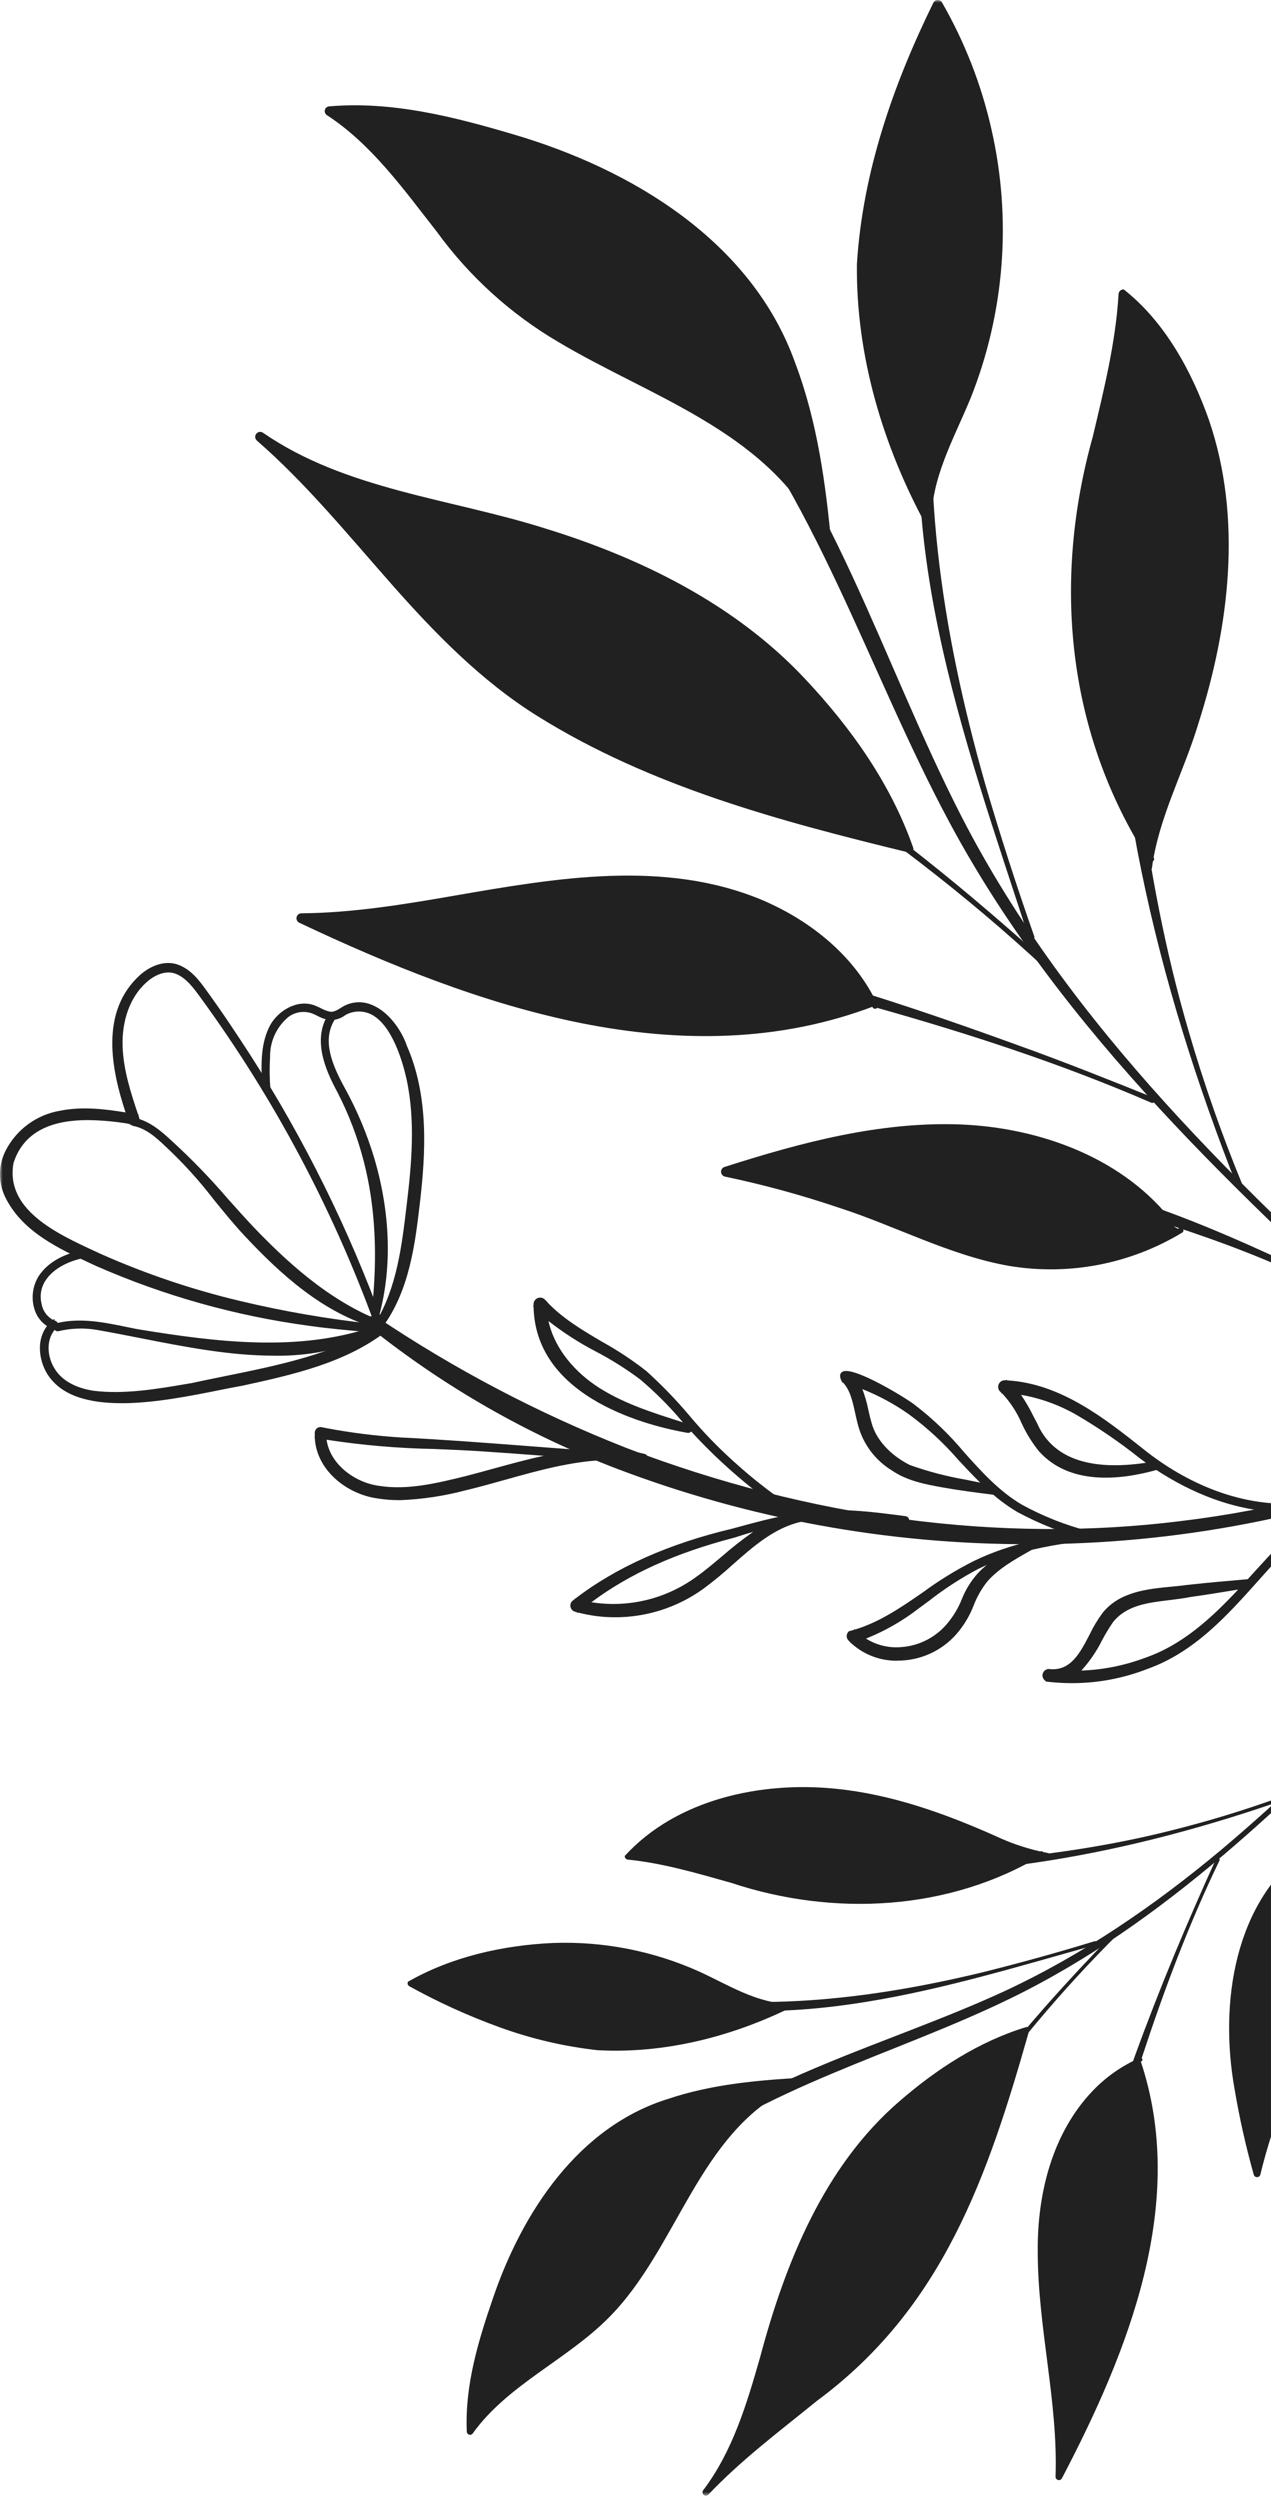 <svg width="233" height="458" viewBox="0 0 233 458" fill="none" xmlns="http://www.w3.org/2000/svg">
<mask id="mask0_1_785" style="mask-type:luminance" maskUnits="userSpaceOnUse" x="0" y="0" width="268" height="458">
<path d="M267.936 0H0V457.2H267.936V0Z" fill="white"/>
</mask>
<g mask="url(#mask0_1_785)">
<path d="M258.904 248.228C227.355 218.972 194.813 189.243 174.153 150.84C158.929 122.54 149.639 90.657 128.38 66.024C121.535 57.826 113.286 50.912 104.019 45.604C103.867 45.517 103.754 45.374 103.703 45.206C103.653 45.038 103.67 44.857 103.75 44.7C103.83 44.544 103.967 44.424 104.133 44.366C104.298 44.308 104.48 44.316 104.64 44.389C114.563 48.989 123.203 56.066 130.523 64.136C152.559 88.602 161.571 120.993 176.323 149.699C196.131 188.171 228.197 218.362 259.829 247.224C259.902 247.283 259.962 247.356 260.005 247.438C260.049 247.521 260.075 247.612 260.082 247.705C260.089 247.798 260.076 247.892 260.045 247.98C260.015 248.068 259.966 248.149 259.903 248.218C259.839 248.287 259.762 248.342 259.677 248.379C259.591 248.417 259.499 248.437 259.406 248.437C259.312 248.438 259.22 248.419 259.134 248.383C259.048 248.346 258.97 248.292 258.906 248.224" fill="#212121"/>
<path d="M254.794 243.599C250.222 239.113 244.247 236.399 238.441 233.662C220.854 225.478 202.081 220.69 183.541 215.195C183.422 215.154 183.323 215.071 183.261 214.962C183.199 214.853 183.179 214.725 183.205 214.602C183.231 214.479 183.301 214.37 183.402 214.295C183.502 214.22 183.627 214.185 183.752 214.195C203.115 216.725 221.396 224.337 238.9 232.683C244.713 235.461 250.653 238.363 255.5 242.861C255.978 243.306 255.277 244.087 254.791 243.6" fill="#212121"/>
<path d="M211.027 202.001C178.449 187.876 143.784 180.083 109.487 171.426C109.37 171.385 109.272 171.303 109.21 171.195C109.149 171.087 109.129 170.961 109.153 170.839C109.177 170.718 109.245 170.609 109.343 170.533C109.441 170.457 109.563 170.419 109.687 170.426C136.077 174.187 161.619 182.394 186.599 191.477C194.95 194.466 203.186 197.758 211.415 201.06C212.015 201.292 211.658 202.28 211.025 202.004" fill="#212121"/>
<path d="M191.756 177.543C162.336 150.161 127.9 129.032 92.173 110.94C92.057 110.879 91.969 110.777 91.926 110.654C91.884 110.53 91.89 110.395 91.943 110.276C91.997 110.157 92.094 110.063 92.215 110.013C92.336 109.963 92.471 109.961 92.593 110.008C120.757 121.047 145.923 138.531 169.466 157.275C177.351 163.51 184.945 170.095 192.443 176.786C192.921 177.204 192.26 178.017 191.755 177.542" fill="#212121"/>
<path d="M226.924 217.678C212.024 180.098 202.155 139.578 204.309 98.934C204.32 98.805 204.379 98.685 204.474 98.598C204.57 98.511 204.695 98.463 204.824 98.464C204.953 98.465 205.077 98.514 205.172 98.603C205.266 98.691 205.323 98.812 205.332 98.941C206.607 129.189 209.324 159.524 217.841 188.694C220.657 198.404 224.005 207.952 227.869 217.294C227.894 217.356 227.907 217.423 227.907 217.49C227.907 217.557 227.893 217.623 227.867 217.685C227.841 217.747 227.804 217.803 227.756 217.85C227.708 217.898 227.652 217.935 227.59 217.961C227.527 217.986 227.461 217.999 227.394 217.999C227.327 217.998 227.26 217.985 227.198 217.959C227.137 217.933 227.08 217.895 227.033 217.847C226.986 217.8 226.948 217.743 226.923 217.681" fill="#212121"/>
<path d="M188.631 171.861C176.822 135.501 161.714 95.361 171.691 56.924C171.706 56.858 171.733 56.796 171.772 56.741C171.81 56.686 171.859 56.639 171.916 56.603C171.973 56.567 172.036 56.542 172.102 56.531C172.168 56.519 172.236 56.52 172.302 56.535C172.368 56.55 172.43 56.577 172.485 56.615C172.54 56.654 172.587 56.703 172.623 56.76C172.659 56.817 172.684 56.88 172.695 56.946C172.707 57.013 172.706 57.08 172.691 57.146C167.984 86.133 172.64 115.623 180.607 143.629C183.352 153.001 186.349 162.301 189.599 171.529C189.621 171.592 189.63 171.66 189.626 171.727C189.622 171.794 189.604 171.859 189.575 171.92C189.545 171.98 189.504 172.034 189.454 172.078C189.404 172.123 189.345 172.157 189.282 172.179C189.218 172.2 189.151 172.209 189.084 172.205C189.017 172.201 188.951 172.184 188.891 172.154C188.831 172.125 188.777 172.084 188.732 172.033C188.688 171.983 188.653 171.924 188.631 171.861Z" fill="#212121"/>
<path d="M216.426 225.39C207.359 230.935 196.634 233.126 186.118 231.581C177.257 230.248 169.037 226.322 160.697 223.044C151.733 219.523 142.504 216.717 133.097 214.651C147.046 210.351 161.44 206.613 176.026 207.19C190.612 207.767 205.586 213.197 214.826 224.49" fill="#212121"/>
<path d="M216.694 225.821C207.155 231.595 195.858 233.748 184.864 231.887C174.038 229.944 164.196 224.604 153.855 221.268C146.992 218.946 139.997 217.036 132.906 215.548C132.707 215.506 132.528 215.399 132.396 215.244C132.265 215.089 132.189 214.894 132.18 214.691C132.172 214.488 132.231 214.287 132.349 214.122C132.467 213.956 132.637 213.834 132.832 213.776C146.78 209.322 161.244 205.438 176.06 205.993C190.714 206.575 206.167 212.174 215.232 224.171C215.313 224.277 215.349 224.41 215.333 224.542C215.318 224.674 215.252 224.794 215.149 224.878C215.046 224.962 214.914 225.003 214.782 224.992C214.649 224.981 214.526 224.918 214.439 224.818C199.563 208.263 175.201 205.942 154.478 210.206C147.356 211.608 140.313 213.385 133.378 215.529L133.304 213.757C140.431 215.391 147.453 217.449 154.334 219.922C161.244 222.322 167.834 225.508 174.634 227.979C188.073 233.354 203.82 232.788 216.167 224.956C216.705 224.59 217.296 225.491 216.703 225.826" fill="#212121"/>
<path d="M160.294 183.752C143.334 190.422 124.326 190.552 106.47 186.905C88.614 183.258 71.709 176.015 55.236 168.216C67.87 168.207 80.336 165.587 92.818 163.646C105.3 161.705 118.149 160.446 130.495 163.138C142.841 165.83 154.747 173.017 160.421 184.305" fill="#212121"/>
<path d="M160.481 184.226C125.25 197.762 87.207 184.326 54.849 169.032C54.668 168.942 54.523 168.794 54.436 168.612C54.348 168.43 54.324 168.224 54.367 168.027C54.41 167.83 54.517 167.652 54.672 167.523C54.827 167.393 55.02 167.319 55.222 167.312C64.622 167.238 73.954 165.701 83.275 164.084C101.812 160.884 121.863 157.332 139.913 164.961C148.744 168.768 156.764 175.232 160.877 184.073C160.906 184.134 160.923 184.2 160.926 184.267C160.93 184.334 160.92 184.401 160.897 184.465C160.875 184.528 160.84 184.586 160.795 184.636C160.749 184.686 160.695 184.726 160.634 184.755C160.515 184.81 160.38 184.817 160.255 184.776C160.131 184.735 160.027 184.648 159.964 184.533C155.48 176.293 147.657 170.371 139.085 166.954C121.424 159.847 101.923 163.326 83.638 166.268C74.287 167.752 64.818 169.178 55.238 169.117L55.625 167.399C87.439 183.081 125.194 196.93 160.106 183.275C160.693 183.015 161.124 183.996 160.481 184.226Z" fill="#212121"/>
<path d="M166.463 155.61C141.663 149.696 111.499 141.33 91.475 125.54C74.918 112.484 63.525 93.922 47.675 80.015C60.8 89.257 77.323 91.735 92.822 95.915C107.967 99.996 122.753 105.992 135.475 115.166C148.197 124.34 161.636 140.752 166.936 155.516" fill="#212121"/>
<path d="M166.347 156.11C142.967 150.437 119.217 144.072 98.595 131.222C88.257 124.792 79.695 115.991 71.73 106.96C63.745 97.92 56.103 88.56 47.077 80.7C46.908 80.544 46.804 80.331 46.786 80.102C46.768 79.873 46.837 79.645 46.979 79.465C47.12 79.284 47.325 79.164 47.552 79.128C47.779 79.091 48.011 79.142 48.202 79.269C63.353 89.728 82.568 91.323 99.864 96.785C117.509 102.203 134.764 110.701 147.555 124.334C156.008 133.316 163.328 143.613 167.42 155.334C167.442 155.398 167.452 155.465 167.448 155.532C167.444 155.599 167.427 155.665 167.398 155.725C167.368 155.786 167.327 155.84 167.277 155.885C167.227 155.93 167.169 155.964 167.105 155.986C166.978 156.027 166.84 156.019 166.72 155.962C166.599 155.905 166.505 155.804 166.456 155.68C164.198 150.036 161.259 144.689 157.705 139.758C143.974 119.264 122.531 106.01 99.192 98.939C81.78 93.319 62.492 91.575 47.153 80.761L48.274 79.329C57.367 87.439 64.929 96.929 72.786 106.029C80.648 115.088 88.93 123.984 99.176 130.3C119.642 143.078 143.317 149.445 166.576 155.111C166.709 155.142 166.823 155.225 166.895 155.341C166.966 155.457 166.989 155.597 166.958 155.73C166.926 155.862 166.843 155.977 166.727 156.048C166.611 156.12 166.472 156.142 166.339 156.111" fill="#212121"/>
<path d="M150.216 96.853C144.456 85.823 133.488 78.553 122.491 72.733C111.494 66.913 99.806 61.901 90.669 53.452C79.643 43.26 72.943 28.58 60.383 20.354C69.396 19.586 78.435 21.377 87.174 23.72C107.223 29.09 127.591 38.308 139.004 55.644C147.562 68.644 150.05 84.605 151.93 100.052" fill="#212121"/>
<path d="M149.762 97.089C140.026 78.867 119.062 72.619 102.324 62.633C93.632 57.528 86.082 50.69 80.145 42.543C74.014 34.719 68.157 26.45 59.907 21.08C59.76 20.979 59.647 20.835 59.584 20.668C59.52 20.501 59.51 20.319 59.553 20.146C59.597 19.973 59.693 19.817 59.827 19.7C59.962 19.582 60.129 19.509 60.307 19.49C71.824 18.49 83.163 21.373 94.093 24.61C115.773 30.962 137.831 44.192 145.779 66.499C149.865 77.299 151.379 88.718 152.436 99.991C152.452 100.126 152.414 100.261 152.331 100.368C152.247 100.475 152.125 100.544 151.99 100.56C151.855 100.576 151.72 100.538 151.613 100.455C151.506 100.371 151.437 100.249 151.421 100.114C149.728 88.936 147.959 77.677 143.74 67.302C135.708 45.713 114.547 33.202 93.447 26.673C82.731 23.36 71.622 20.373 60.454 21.218L60.854 19.628C73.673 28.277 80.033 42.588 90.956 52.919C94.6 56.272 98.596 59.222 102.873 61.719C119.632 71.733 140.803 78.319 150.673 96.619C150.708 96.679 150.73 96.745 150.739 96.814C150.747 96.882 150.741 96.952 150.722 97.019C150.703 97.085 150.67 97.147 150.627 97.201C150.583 97.254 150.528 97.298 150.467 97.33C150.406 97.362 150.339 97.382 150.27 97.387C150.2 97.392 150.131 97.383 150.066 97.361C150 97.339 149.94 97.303 149.888 97.257C149.837 97.211 149.795 97.155 149.766 97.092" fill="#212121"/>
<path d="M170.257 96.055C162.395 82.555 156.23 60.87 157.834 45.329C159.438 29.788 164.889 14.851 171.91 0.895C177.961 11.686 181.557 23.679 182.442 36.019C183.327 48.359 181.479 60.742 177.029 72.286C173.982 80.028 169.679 87.758 170.257 96.058" fill="#212121"/>
<path d="M169.816 96.312C161.838 81.681 156.882 65.087 157.091 48.333C158.132 31.563 163.75 15.463 171.109 0.492C171.183 0.348 171.294 0.226 171.43 0.14C171.567 0.054 171.725 0.006 171.887 0.002C172.048 -0.002 172.208 0.037 172.349 0.116C172.491 0.195 172.608 0.31 172.689 0.45C176.856 7.695 179.911 15.524 181.75 23.677C185.502 40.091 184.177 57.257 177.95 72.9C174.861 80.417 170.563 87.723 170.769 96.021C170.771 96.152 170.723 96.279 170.635 96.376C170.546 96.472 170.424 96.531 170.293 96.54C170.162 96.55 170.033 96.508 169.932 96.425C169.831 96.342 169.765 96.223 169.749 96.093C168.849 87.611 173.079 79.735 175.939 72.103C181.736 56.801 183.004 40.153 179.591 24.15C177.93 16.166 175.078 8.477 171.131 1.34L172.712 1.298C165.244 15.963 159.234 31.841 158.156 48.375C157.887 64.832 162.709 81.47 170.699 95.8C171.051 96.347 170.14 96.918 169.816 96.315" fill="#212121"/>
<path d="M211.061 157.377C199.618 139.627 194.814 118.405 197.497 97.457C199.429 82.785 205.018 68.692 205.955 53.921C217.312 64.357 223.108 79.901 223.955 95.301C224.802 110.701 221.113 126.039 215.855 140.541C213.675 146.555 211.199 152.577 210.655 158.951" fill="#212121"/>
<path d="M210.634 157.657C195.524 134.351 192.922 106.481 200.319 80.035C202.38 71.356 204.541 62.685 205.054 53.868C205.068 53.63 205.176 53.407 205.354 53.248C205.532 53.09 205.766 53.008 206.004 53.022C213.542 58.937 218.497 68.049 221.648 77.005C227.794 95.051 225.369 114.793 219.677 132.582C217.006 141.458 212.39 149.782 211.177 158.998C211.162 159.131 211.096 159.252 210.993 159.337C210.89 159.421 210.758 159.463 210.625 159.451C210.492 159.44 210.369 159.378 210.282 159.277C210.194 159.176 210.149 159.045 210.157 158.912C210.746 149.462 215.195 140.925 217.614 131.945C222.877 114.445 225.335 95.334 219.546 77.699C216.85 68.916 211.963 60.963 205.346 54.589L206.855 53.982C205.541 71.93 197.632 88.605 197.346 106.598C197.11 115.484 198.204 124.356 200.592 132.919C202.97 141.488 206.646 149.643 211.492 157.099C211.867 157.625 210.992 158.244 210.634 157.656" fill="#212121"/>
<path d="M258.803 307.238C236.459 329.417 213.721 352.291 185.012 366.207C163.727 376.522 140.27 382.261 121.583 397.09C115.379 401.854 110.077 407.689 105.926 414.319C105.862 414.42 105.762 414.493 105.646 414.523C105.53 414.552 105.407 414.536 105.303 414.477C105.199 414.418 105.121 414.321 105.086 414.207C105.051 414.093 105.061 413.969 105.115 413.862C108.929 406.814 114.111 400.597 120.357 395.576C138.89 380.241 162.986 374.563 184.294 364.699C198.533 358.059 211.623 349.099 223.712 339.009C235.783 328.872 247.042 317.792 258.145 306.581C258.188 306.538 258.24 306.504 258.296 306.48C258.352 306.457 258.413 306.445 258.474 306.445C258.535 306.445 258.596 306.457 258.652 306.48C258.709 306.504 258.76 306.538 258.803 306.581C258.846 306.624 258.881 306.676 258.904 306.732C258.927 306.788 258.939 306.849 258.939 306.91C258.939 306.971 258.927 307.032 258.904 307.088C258.881 307.145 258.846 307.195 258.803 307.238Z" fill="#212121"/>
<path d="M255.298 310.108C251.878 313.319 249.712 317.608 247.528 321.768C241.036 334.393 236.839 347.929 232.353 361.351C232.322 361.431 232.262 361.497 232.186 361.536C232.11 361.575 232.022 361.585 231.939 361.564C231.856 361.543 231.783 361.492 231.735 361.421C231.686 361.35 231.665 361.264 231.676 361.179C234.212 347.131 240.211 333.954 246.876 321.425C249.085 317.259 251.383 313.002 254.819 309.605C255.134 309.292 255.645 309.79 255.301 310.105" fill="#212121"/>
<path d="M223.549 340.848C212.255 364.248 205.387 389.323 198.098 414.164C198.07 414.247 198.011 414.316 197.934 414.358C197.857 414.4 197.767 414.412 197.682 414.391C197.597 414.37 197.523 414.318 197.474 414.245C197.425 414.172 197.406 414.084 197.419 413.997C199.786 401.215 203.691 388.769 208.082 376.552C212.524 364.345 217.539 352.364 222.916 340.552C223.092 340.152 223.755 340.422 223.549 340.846" fill="#212121"/>
<path d="M205.081 354.187C184.181 374.878 167.587 399.356 153.346 424.976C153.154 425.331 152.534 425.066 152.722 424.663C161.722 404.443 175.205 386.55 189.622 369.902C194.422 364.328 199.462 358.972 204.586 353.697C204.886 353.386 205.419 353.857 205.086 354.188" fill="#212121"/>
<path d="M235.505 329.689C207.592 339.455 177.647 345.328 148.005 342.604C147.912 342.6 147.825 342.559 147.762 342.49C147.7 342.422 147.667 342.331 147.671 342.238C147.675 342.145 147.716 342.058 147.785 341.995C147.853 341.933 147.944 341.9 148.037 341.904C170.198 341.969 192.466 340.838 214.052 335.493C221.236 333.727 228.319 331.569 235.267 329.029C235.667 328.869 235.955 329.535 235.506 329.685" fill="#212121"/>
<path d="M200.843 356.292C173.69 363.867 144.374 373.544 116.303 365.177C116.222 365.146 116.155 365.087 116.115 365.009C116.075 364.932 116.066 364.843 116.088 364.759C116.11 364.675 116.163 364.602 116.236 364.555C116.308 364.507 116.396 364.488 116.482 364.502C137.528 368.902 159.251 366.331 179.969 361.351C186.906 359.628 193.797 357.719 200.644 355.624C201.054 355.489 201.299 356.169 200.843 356.292Z" fill="#212121"/>
<path d="M240.834 337.625C244.611 344.424 245.885 352.331 244.434 359.972C243.189 366.411 240.068 372.302 237.418 378.3C234.57 384.747 232.237 391.409 230.441 398.224C227.723 387.893 225.428 377.255 226.293 366.608C227.158 355.961 231.586 345.177 240.128 338.764" fill="#212121"/>
<path d="M241.138 337.454C246.492 346.93 246.545 358.718 242.16 368.554C237.885 378.322 233.525 387.989 231.049 398.383C231.012 398.515 230.933 398.632 230.824 398.715C230.714 398.798 230.58 398.843 230.443 398.843C230.306 398.843 230.172 398.798 230.062 398.715C229.953 398.632 229.874 398.515 229.837 398.383C228.384 393.22 227.21 387.982 226.32 382.693C223.529 367.11 226.132 348.234 239.92 338.485C239.994 338.435 240.085 338.416 240.173 338.431C240.261 338.445 240.34 338.494 240.394 338.565C240.447 338.636 240.472 338.726 240.461 338.814C240.451 338.903 240.407 338.985 240.339 339.042C232.082 345.754 227.972 356.302 227.102 366.687C226.189 377.22 228.417 387.779 231.048 398.064H229.838C231.246 392.903 232.961 387.831 234.974 382.875C241.825 367.211 249.774 354.822 240.529 337.795C240.295 337.419 240.93 337.041 241.138 337.454Z" fill="#212121"/>
<path d="M208.679 377.398C213.038 389.998 212.554 403.898 209.345 416.847C206.136 429.796 200.323 441.932 194.118 453.738C194.496 444.501 192.961 435.308 191.924 426.123C190.887 416.938 190.359 407.502 192.699 398.558C195.039 389.614 200.661 381.127 209.087 377.322" fill="#212121"/>
<path d="M209.009 377.283C217.909 403.428 206.809 430.851 194.664 454.024C194.597 454.145 194.492 454.241 194.364 454.295C194.237 454.349 194.095 454.359 193.962 454.323C193.828 454.287 193.71 454.208 193.627 454.097C193.544 453.987 193.5 453.851 193.503 453.713C193.987 439.927 190.217 426.338 190.236 412.298C190.167 401.866 192.9 390.767 200.319 383.023C202.764 380.462 205.697 378.415 208.944 377.004C209.028 376.966 209.124 376.963 209.211 376.996C209.297 377.028 209.367 377.094 209.405 377.178C209.443 377.262 209.446 377.358 209.413 377.445C209.381 377.531 209.315 377.601 209.231 377.639C196.539 383.957 191.731 398.931 191.853 412.309C191.695 426.153 195.391 439.84 194.735 453.765L193.574 453.452C206.036 430.652 217.196 403.482 208.35 377.512C208.192 377.106 208.87 376.84 209.009 377.283Z" fill="#212121"/>
<path d="M188.295 372.027C183.213 389.984 176.176 411.781 164.02 425.941C153.971 437.648 140.051 445.413 129.399 456.577C136.557 447.263 138.873 435.257 142.399 424.052C145.844 413.103 150.678 402.473 157.773 393.452C164.868 384.431 177.279 375.103 188.234 371.68" fill="#212121"/>
<path d="M188.629 372.122C181.108 398.622 172.847 422.771 149.811 439.785C142.957 445.345 135.879 450.645 129.848 457.007C129.735 457.126 129.579 457.195 129.414 457.199C129.25 457.204 129.091 457.143 128.971 457.03C128.861 456.923 128.794 456.779 128.782 456.626C128.77 456.473 128.814 456.321 128.906 456.198C134.28 449.119 136.894 440.416 139.337 431.848C143.944 414.609 151.016 396.895 164.883 384.939C171.699 379.039 179.442 373.99 188.131 371.345C188.219 371.319 188.314 371.329 188.396 371.372C188.477 371.416 188.538 371.489 188.565 371.577C188.59 371.665 188.581 371.759 188.538 371.839C188.496 371.92 188.424 371.982 188.338 372.011C171.638 378.165 157.848 391.302 150.038 407.221C145.948 415.137 143.157 423.621 140.726 432.25C138.21 440.801 135.526 449.686 129.893 456.955L128.95 456.148C141.202 443.438 157.684 435.218 167.761 420.469C177.731 405.89 183.106 388.769 187.961 371.932C188.061 371.517 188.773 371.674 188.631 372.122" fill="#212121"/>
<path d="M144.835 382.119C136.595 385.995 130.947 393.793 126.354 401.655C121.761 409.517 117.748 417.909 111.289 424.335C103.499 432.084 92.562 436.535 86.165 445.471C85.877 438.858 87.465 432.304 89.443 425.984C93.98 411.49 101.343 396.884 114.363 389.061C124.127 383.199 135.875 381.867 147.227 380.961" fill="#212121"/>
<path d="M144.982 382.435C127.868 390.849 124.3 411.941 111.482 424.696C103.793 432.391 93.005 436.92 86.645 445.816C86.571 445.911 86.469 445.982 86.354 446.019C86.239 446.055 86.116 446.056 86 446.022C85.885 445.987 85.782 445.919 85.706 445.825C85.63 445.731 85.584 445.616 85.574 445.496C85.185 437.001 87.689 428.818 90.381 420.981C95.716 405.351 105.962 389.611 122.521 384.489C130.53 381.816 138.921 381.079 147.196 380.615C147.289 380.608 147.381 380.638 147.452 380.698C147.522 380.759 147.566 380.845 147.574 380.938C147.581 381.03 147.551 381.122 147.49 381.193C147.43 381.264 147.344 381.308 147.251 381.315C139.024 382.178 130.736 383.151 123.01 385.904C106.988 391.13 97.095 406.204 91.71 421.46C88.979 429.207 86.482 437.25 86.753 445.448L85.684 445.13C90.129 439.062 96.512 435.076 102.434 430.919C108.553 426.982 113.764 421.786 117.718 415.677C125.557 403.715 130.936 388.448 144.685 381.807C145.074 381.624 145.408 382.24 144.985 382.438" fill="#212121"/>
<path d="M144.863 367.44C134.752 372.778 118.71 376.624 107.395 374.978C96.08 373.332 85.327 368.893 75.336 363.333C83.411 359.237 92.289 356.973 101.339 356.702C110.389 356.431 119.387 358.159 127.692 361.764C133.259 364.229 138.78 367.611 144.866 367.44" fill="#212121"/>
<path d="M145.027 367.748C134.093 373.136 121.809 376.248 109.573 375.587C103.481 374.913 97.49 373.519 91.727 371.433C85.971 369.358 80.39 366.828 75.036 363.867C74.895 363.789 74.79 363.659 74.745 363.504C74.699 363.349 74.717 363.183 74.793 363.041C82.793 358.464 92.208 356.354 101.393 355.941C110.589 355.608 119.739 357.393 128.136 361.158C133.543 363.627 138.765 367.035 144.846 367.091C144.892 367.09 144.938 367.098 144.981 367.114C145.024 367.13 145.063 367.155 145.096 367.187C145.13 367.218 145.157 367.256 145.175 367.298C145.194 367.34 145.204 367.386 145.206 367.432C145.207 367.477 145.199 367.523 145.183 367.566C145.166 367.609 145.141 367.648 145.11 367.682C145.078 367.715 145.04 367.742 144.998 367.761C144.956 367.78 144.911 367.79 144.865 367.791C138.64 368.143 133.024 364.855 127.536 362.511C116.516 357.791 104.37 356.342 92.549 358.338C86.659 359.336 80.95 361.203 75.609 363.879L75.627 362.801C80.884 365.818 86.373 368.41 92.042 370.554C97.699 372.725 103.607 374.173 109.627 374.862C121.658 375.562 133.968 372.537 144.696 367.132C145.076 366.909 145.442 367.543 145.021 367.747" fill="#212121"/>
<path d="M190.943 339.473C177.617 347.299 161.955 350.166 146.721 347.567C136.051 345.707 125.921 341.191 115.146 340.057C123.124 332.07 134.664 328.307 145.951 328.157C157.238 328.007 168.339 331.171 178.782 335.457C183.113 337.235 187.44 339.229 192.082 339.816" fill="#212121"/>
<path d="M191.121 339.773C174.045 350.114 152.785 351.143 134.075 344.937C127.794 343.163 121.518 341.315 115.083 340.668C115.003 340.66 114.925 340.636 114.854 340.598C114.782 340.56 114.72 340.509 114.668 340.446C114.617 340.384 114.579 340.312 114.556 340.234C114.533 340.157 114.526 340.076 114.534 339.996C124.024 329.609 139.449 326.325 153.051 327.673C163.357 328.673 173.172 332.194 182.539 336.365C185.589 337.805 188.812 338.847 192.128 339.465C192.22 339.476 192.303 339.524 192.36 339.597C192.417 339.671 192.442 339.763 192.43 339.855C192.419 339.947 192.371 340.031 192.298 340.087C192.225 340.144 192.132 340.169 192.04 340.158C185.163 339.397 179.053 335.922 172.566 333.858C159.918 329.483 146.006 327.051 132.918 330.758C126.41 332.488 120.446 335.837 115.582 340.494L115.211 339.45C128.285 340.95 140.243 347.24 153.396 347.983C166.453 348.853 179.471 345.786 190.765 339.177C191.131 338.94 191.528 339.552 191.12 339.777" fill="#212121"/>
<path d="M267.055 267.356C218.52 287.039 162.311 287.372 113.396 268.706C97 262.459 81.675 253.7 67.97 242.743C67.83 242.629 67.739 242.465 67.716 242.285C67.694 242.106 67.741 241.924 67.848 241.779C67.955 241.633 68.115 241.534 68.293 241.503C68.471 241.471 68.654 241.509 68.805 241.609C83.151 251.255 98.504 259.311 114.593 265.634C146.645 277.918 182.203 283.356 216.375 279.102C233.605 277.051 250.476 272.662 266.521 266.056C266.606 266.021 266.698 266.003 266.79 266.003C266.882 266.003 266.974 266.022 267.059 266.057C267.144 266.093 267.222 266.145 267.287 266.21C267.352 266.276 267.403 266.353 267.439 266.439C267.474 266.524 267.492 266.615 267.491 266.708C267.491 266.8 267.473 266.891 267.437 266.976C267.402 267.062 267.35 267.139 267.284 267.204C267.219 267.269 267.14 267.321 267.055 267.356Z" fill="#212121"/>
<path d="M188.64 282.891C162.878 282.922 137.327 278.255 113.24 269.119C96.796 262.865 81.429 254.082 67.694 243.088C67.576 242.995 67.479 242.879 67.407 242.747C67.336 242.615 67.291 242.47 67.277 242.32C67.261 242.171 67.274 242.019 67.317 241.875C67.359 241.731 67.43 241.597 67.525 241.48C67.705 241.259 67.961 241.113 68.243 241.07C68.525 241.028 68.812 241.091 69.05 241.248C83.371 250.871 98.694 258.912 114.75 265.227C148.35 278.104 183.473 282.758 216.318 278.668C233.509 276.623 250.34 272.244 266.348 265.652C266.487 265.595 266.636 265.566 266.786 265.566C266.936 265.566 267.084 265.596 267.223 265.654C267.361 265.712 267.487 265.796 267.593 265.903C267.699 266.009 267.783 266.135 267.84 266.274C267.897 266.413 267.926 266.562 267.926 266.712C267.926 266.862 267.896 267.01 267.838 267.149C267.78 267.287 267.696 267.413 267.589 267.519C267.483 267.625 267.357 267.709 267.218 267.766C242.239 277.81 215.559 282.946 188.636 282.892M68.414 241.935C68.374 241.935 68.335 241.944 68.3 241.962C68.264 241.979 68.233 242.004 68.208 242.035C68.164 242.089 68.143 242.159 68.15 242.229C68.157 242.299 68.191 242.363 68.245 242.408C81.909 253.343 97.195 262.079 113.553 268.3C162.675 287.048 218.564 286.554 266.89 266.955C266.922 266.942 266.952 266.923 266.976 266.899C267.001 266.874 267.021 266.845 267.034 266.813C267.047 266.781 267.054 266.747 267.054 266.713C267.054 266.679 267.047 266.645 267.034 266.613C267.006 266.548 266.954 266.496 266.888 266.469C266.824 266.443 266.752 266.443 266.688 266.469C250.606 273.09 233.696 277.49 216.426 279.546C183.435 283.646 148.169 278.982 114.426 266.052C98.309 259.713 82.928 251.643 68.553 241.985C68.509 241.957 68.457 241.941 68.405 241.941" fill="#212121"/>
<path d="M117.963 267.477C108.056 266.967 98.185 266.077 88.308 265.43C78.454 264.767 68.466 264.999 58.632 263.076L59.365 262.506C59.247 267.888 64.354 271.952 69.412 272.624C74.68 273.457 80.129 272.14 85.401 270.853C95.928 268.153 107.061 263.995 118.056 266.772C118.102 266.783 118.144 266.804 118.182 266.831C118.22 266.859 118.252 266.894 118.276 266.935C118.3 266.975 118.316 267.019 118.323 267.066C118.33 267.112 118.327 267.16 118.316 267.205C118.293 267.293 118.237 267.368 118.161 267.417C118.084 267.466 117.992 267.485 117.903 267.469C106.903 265.552 96.366 269.864 85.803 272.447C80.445 273.678 74.871 275.007 69.167 274.056C63.535 273.233 57.867 268.582 58.142 262.447C58.146 262.359 58.169 262.272 58.209 262.194C58.25 262.115 58.307 262.047 58.377 261.992C58.446 261.938 58.527 261.9 58.613 261.88C58.699 261.86 58.788 261.859 58.875 261.877C63.71 262.842 68.605 263.477 73.526 263.777C87.917 264.472 103.705 266.077 117.997 266.765C118.092 266.769 118.181 266.811 118.245 266.881C118.308 266.951 118.342 267.044 118.338 267.139C118.333 267.233 118.291 267.322 118.221 267.386C118.151 267.45 118.059 267.483 117.964 267.479" fill="#212121"/>
<path d="M73.225 274.821C71.842 274.824 70.461 274.714 69.096 274.492C63.554 273.681 57.978 269.342 57.703 263.344L57.603 263.323L57.703 263.246C57.694 262.977 57.694 262.706 57.703 262.43C57.71 262.278 57.749 262.129 57.82 261.994C57.89 261.858 57.988 261.74 58.109 261.646C58.229 261.553 58.369 261.487 58.517 261.453C58.666 261.419 58.82 261.418 58.969 261.449C59.242 261.505 59.519 261.562 59.795 261.616L59.825 261.595V261.623C64.363 262.482 68.95 263.056 73.56 263.341C80.769 263.687 88.46 264.273 95.893 264.841C99.355 265.107 102.872 265.374 106.366 265.62C110.301 265.178 114.283 265.422 118.135 266.341C118.25 266.361 118.358 266.408 118.451 266.477C118.545 266.547 118.621 266.637 118.673 266.741C118.742 266.872 118.775 267.018 118.769 267.166C118.764 267.313 118.719 267.457 118.641 267.582C118.564 267.695 118.459 267.786 118.336 267.846C118.214 267.906 118.077 267.934 117.941 267.925C115.495 267.798 113.033 267.649 110.579 267.484C104.523 267.757 98.553 269.427 92.724 271.057C90.493 271.681 88.184 272.327 85.91 272.884L85.571 272.961C81.54 274.047 77.399 274.673 73.227 274.828M58.599 263.528C58.999 268.898 64.233 272.902 69.234 273.628C74.747 274.544 80.15 273.304 85.374 272.102L85.708 272.026C87.96 271.476 90.262 270.832 92.488 270.208C96.75 268.925 101.084 267.895 105.467 267.124C104.667 267.066 103.867 267.008 103.072 266.948C98.856 267.72 94.683 268.714 90.572 269.925C88.872 270.394 87.182 270.859 85.508 271.286C80.208 272.586 74.733 273.92 69.341 273.066C64.465 272.419 59.487 268.754 58.965 263.595C58.842 263.574 58.717 263.549 58.594 263.525M59.874 263.762C60.511 268.302 65.119 271.618 69.474 272.195C74.702 273.028 80.089 271.71 85.299 270.433C86.962 270.007 88.647 269.543 90.342 269.077C93.428 268.226 96.549 267.366 99.693 266.694C95.888 266.407 92.084 266.123 88.279 265.875C85.386 265.682 82.431 265.564 79.57 265.446C72.975 265.323 66.396 264.757 59.877 263.752M59.805 262.852C66.358 263.873 72.974 264.445 79.605 264.563C79.705 264.563 79.798 264.57 79.895 264.575C77.737 264.44 75.601 264.318 73.507 264.218C68.91 263.933 64.334 263.366 59.807 262.518C59.807 262.631 59.807 262.74 59.807 262.852M58.752 262.303C58.716 262.305 58.681 262.318 58.652 262.34C58.633 262.355 58.617 262.373 58.606 262.395C58.595 262.416 58.589 262.439 58.587 262.463C58.587 262.496 58.587 262.53 58.587 262.563L58.887 262.329L58.792 262.308H58.757" fill="#212121"/>
<path d="M145.996 277.984C139.532 273.78 133.58 268.837 128.259 263.256C124.759 259.556 121.579 255.498 117.594 252.331C111.517 247.538 103.91 245.285 98.449 239.431L99.794 238.931C99.706 245.156 103.863 250.665 108.829 254.099C113.993 257.621 120.172 259.425 126.251 261.359C126.336 261.39 126.405 261.451 126.447 261.531C126.489 261.61 126.499 261.703 126.475 261.789C126.452 261.876 126.397 261.951 126.321 261.999C126.246 262.048 126.155 262.066 126.066 262.05C113.998 259.963 98.189 253.393 98.252 238.892C98.257 238.738 98.308 238.589 98.397 238.464C98.487 238.339 98.612 238.244 98.757 238.19C98.901 238.137 99.058 238.127 99.207 238.163C99.357 238.199 99.493 238.279 99.597 238.392C104.607 244.05 112.397 246.676 118.239 251.531C124.077 256.579 128.387 263.098 134.249 268.099C138.02 271.534 142.08 274.638 146.382 277.378C146.764 277.61 146.394 278.25 145.995 277.978" fill="#212121"/>
<path d="M146.192 278.487C146.034 278.486 145.881 278.437 145.751 278.348C139.26 274.124 133.282 269.159 127.938 263.554C127.528 263.121 127.124 262.685 126.719 262.244C126.626 262.348 126.506 262.425 126.373 262.467C126.239 262.508 126.097 262.512 125.961 262.478C119.423 261.347 98.152 256.346 97.814 239.394L97.677 239.245L97.812 239.196C97.812 239.096 97.812 238.996 97.812 238.896C97.818 238.652 97.897 238.415 98.039 238.217C98.181 238.018 98.38 237.867 98.61 237.784C98.839 237.7 99.088 237.687 99.325 237.748C99.561 237.808 99.775 237.938 99.936 238.121C100.001 238.195 100.066 238.269 100.136 238.341L100.247 238.301V238.459C103.064 241.501 106.806 243.703 110.428 245.834C113.268 247.403 115.976 249.198 118.528 251.202C121.365 253.769 124.024 256.525 126.488 259.452C128.972 262.413 131.664 265.194 134.543 267.773C138.3 271.193 142.343 274.285 146.627 277.015C146.744 277.085 146.839 277.186 146.903 277.306C146.967 277.426 146.997 277.561 146.991 277.697C146.985 277.846 146.939 277.99 146.86 278.116C146.78 278.241 146.669 278.344 146.537 278.413C146.433 278.466 146.318 278.493 146.201 278.492M146.155 277.757L146.004 277.987L146.159 277.76M146.159 277.76L146.252 277.625L146.245 277.62L146.159 277.76ZM98.738 240.363C99.802 254.914 117.509 259.925 124.848 261.377L124.785 261.358C119.197 259.591 113.421 257.764 108.58 254.458C103.461 250.92 100.18 246.041 99.489 241.077C99.234 240.843 98.984 240.604 98.738 240.36M100.544 242.001C101.494 246.358 104.527 250.589 109.077 253.735C113.807 256.963 119.522 258.769 125.048 260.517L125.205 260.566L124.962 260.299C122.631 257.548 120.074 254.996 117.318 252.671C114.782 250.779 112.099 249.092 109.296 247.624C106.211 246.024 103.282 244.141 100.544 242.001ZM100.318 240.645C103.212 243.06 106.367 245.143 109.724 246.856C112.569 248.346 115.291 250.06 117.864 251.982C119.242 253.092 120.549 254.286 121.78 255.557C120.554 254.272 119.287 253.023 117.948 251.866C115.435 249.896 112.768 248.129 109.974 246.584C106.459 244.708 103.19 242.402 100.243 239.721C100.257 240.029 100.282 240.336 100.319 240.646M99.228 239.607C99.275 239.653 99.319 239.7 99.367 239.744C99.367 239.682 99.362 239.623 99.358 239.561L99.228 239.607ZM99.04 238.58C98.996 238.581 98.953 238.589 98.912 238.605C98.853 238.623 98.801 238.658 98.762 238.705C98.723 238.752 98.698 238.809 98.69 238.87L99.244 238.664C99.218 238.638 99.187 238.616 99.152 238.602C99.118 238.588 99.081 238.58 99.044 238.58" fill="#212121"/>
<path d="M165.841 278.892C155.384 276.922 144.592 277.734 134.547 281.246C124.215 283.938 114.489 287.935 106.147 294.724L105.918 293.433C109.611 294.382 113.468 294.515 117.217 293.82C120.967 293.126 124.52 291.622 127.629 289.413C133.882 285.057 139.466 277.931 147.729 277.454C147.819 277.456 147.905 277.491 147.969 277.553C148.034 277.615 148.074 277.699 148.079 277.789C148.085 277.878 148.057 277.967 148.001 278.037C147.944 278.107 147.864 278.153 147.775 278.166C139.926 279.356 134.842 286.337 128.595 290.756C125.302 293.122 121.519 294.717 117.526 295.422C113.533 296.128 109.433 295.927 105.528 294.834C105.397 294.796 105.278 294.723 105.187 294.621C105.095 294.519 105.034 294.394 105.01 294.26C104.986 294.125 105 293.986 105.052 293.859C105.103 293.732 105.188 293.623 105.299 293.542C113.745 286.922 123.95 282.925 134.328 280.47C139.431 278.895 144.671 277.804 149.979 277.212C155.34 276.776 160.679 277.502 165.936 278.183C166.03 278.196 166.115 278.246 166.172 278.322C166.229 278.398 166.254 278.494 166.241 278.588C166.227 278.682 166.177 278.766 166.101 278.824C166.025 278.881 165.93 278.905 165.836 278.892" fill="#212121"/>
<path d="M112.716 296.271C110.448 296.274 108.19 295.986 105.995 295.415L105.847 295.535L105.817 295.37C105.682 295.333 105.546 295.296 105.411 295.256C105.198 295.199 105.005 295.081 104.858 294.916C104.71 294.751 104.613 294.548 104.579 294.329C104.536 294.11 104.558 293.884 104.644 293.678C104.73 293.472 104.875 293.297 105.061 293.174C105.168 293.09 105.276 293.005 105.383 292.923L105.367 292.832L105.467 292.858C112.956 287.103 122.638 282.784 134.231 280.043L134.4 279.996C137.764 279.075 141.2 278.132 144.709 277.483C145.659 277.238 146.63 277.083 147.609 277.021C148.384 276.919 149.164 276.836 149.948 276.773C155.193 276.347 160.448 277.028 165.536 277.689L165.995 277.747C166.131 277.763 166.26 277.816 166.369 277.899C166.478 277.982 166.563 278.093 166.614 278.22C166.669 278.355 166.688 278.503 166.669 278.648C166.65 278.792 166.593 278.93 166.505 279.046C166.422 279.156 166.309 279.24 166.181 279.29C166.052 279.339 165.912 279.352 165.777 279.326H165.759C159.49 278.111 153.063 277.937 146.737 278.813C141.937 279.913 138.087 283.307 134.361 286.594C132.605 288.199 130.765 289.71 128.85 291.122C124.145 294.487 118.502 296.289 112.717 296.274M106.848 294.727C110.532 295.562 114.351 295.609 118.054 294.864C121.758 294.12 125.262 292.601 128.337 290.407C130.229 289.013 132.045 287.521 133.779 285.935C136.322 283.507 139.141 281.386 142.179 279.615C141.799 279.696 141.416 279.78 141.034 279.87C138.135 281.545 135.422 283.522 132.94 285.77C131.298 287.152 129.599 288.58 127.879 289.779C124.954 291.864 121.638 293.334 118.129 294.102C114.62 294.869 110.992 294.916 107.464 294.242L106.849 294.727M105.555 293.904C105.511 293.935 105.478 293.978 105.458 294.028C105.438 294.077 105.433 294.132 105.444 294.184C105.45 294.236 105.471 294.286 105.504 294.326C105.537 294.367 105.582 294.397 105.632 294.413H105.644L105.555 293.904ZM108.418 293.519C115.076 294.574 121.882 292.973 127.372 289.061C129.065 287.883 130.672 286.527 132.372 285.096C134.192 283.508 136.095 282.017 138.072 280.63C136.947 280.945 135.818 281.291 134.687 281.669C123.88 284.482 115.464 288.269 108.417 293.519M106.548 293.144C106.78 293.199 107.014 293.253 107.248 293.3C113.773 288.3 121.442 284.585 131.055 281.761C121.355 284.406 113.132 288.225 106.555 293.143" fill="#212121"/>
<path d="M199.298 281.613C194.938 280.434 190.727 278.761 186.747 276.626C178.894 272.045 174.247 263.693 166.798 258.685C163.181 256.139 159.175 254.197 154.936 252.933L155.653 251.676C158.253 254.023 158.44 257.662 159.332 260.702C160.282 264.338 163.276 267.095 166.58 268.77C171.648 270.77 177.18 271.364 182.48 272.712C182.572 272.734 182.652 272.792 182.702 272.873C182.752 272.953 182.768 273.051 182.746 273.143C182.724 273.229 182.671 273.304 182.597 273.354C182.524 273.404 182.434 273.425 182.346 273.414C179.221 273.014 176.069 272.63 172.939 272.064C169.763 271.498 166.449 270.882 163.72 268.996C160.825 267.22 158.703 264.422 157.773 261.155C156.889 258.027 156.734 254.723 154.643 252.755C152.6 248.549 166.737 256.834 167.477 257.749C174.853 262.985 179.295 271.442 187.104 276.02C191.014 278.171 195.18 279.82 199.504 280.926C199.94 281.04 199.759 281.761 199.304 281.612" fill="#212121"/>
<path d="M199.419 282.072C199.334 282.072 199.249 282.059 199.168 282.033C194.777 280.846 190.536 279.16 186.529 277.008C184.963 276.081 183.482 275.017 182.103 273.829L181.621 273.767C178.748 273.403 175.778 273.025 172.859 272.497C169.794 271.95 166.323 271.329 163.467 269.358C160.479 267.528 158.293 264.637 157.344 261.264C157.117 260.464 156.938 259.638 156.762 258.839C156.289 256.685 155.841 254.639 154.536 253.272L154.279 253.195L154.344 253.082L154.251 252.954C153.776 251.98 154.072 251.524 154.4 251.315C156.347 250.065 166.665 256.474 167.744 257.404C171.048 259.939 174.062 262.833 176.729 266.032C179.894 269.559 183.166 273.206 187.329 275.645C191.21 277.772 195.342 279.406 199.629 280.509C199.761 280.543 199.88 280.613 199.976 280.709C200.071 280.806 200.139 280.927 200.171 281.059C200.207 281.204 200.204 281.356 200.163 281.499C200.121 281.642 200.042 281.772 199.934 281.875C199.795 282.004 199.613 282.075 199.424 282.075M199.385 281.354L199.306 281.618L199.39 281.356H199.385M199.385 281.356H199.39L199.443 281.2H199.432L199.385 281.356ZM155.98 253.721C156.794 255.263 157.348 256.929 157.619 258.651C157.793 259.441 157.969 260.244 158.192 261.034C159.085 264.2 161.142 266.911 163.951 268.623C166.662 270.497 170.037 271.101 173.012 271.632C175.641 272.105 178.321 272.458 180.93 272.793C179.553 272.475 178.161 272.193 176.801 271.921C173.267 271.311 169.793 270.393 166.419 269.179C164.103 268.008 160.101 265.388 158.909 260.814C158.698 260.095 158.524 259.33 158.348 258.554C158.062 256.995 157.58 255.479 156.913 254.042C156.604 253.931 156.294 253.824 155.981 253.72M158.093 254.485C158.571 255.743 158.942 257.04 159.204 258.36C159.376 259.116 159.545 259.86 159.756 260.579C160.567 263.688 163.125 266.524 166.779 268.379C170.095 269.564 173.508 270.46 176.979 271.057C177.872 271.236 178.779 271.421 179.692 271.614C178.317 270.272 177.009 268.871 175.718 267.489C172.993 264.34 169.921 261.508 166.559 259.05C163.929 257.199 161.089 255.667 158.098 254.485M157.537 253.331C160.915 254.576 164.115 256.257 167.057 258.331C170.094 260.509 172.879 263.02 175.357 265.818C172.937 262.96 170.21 260.376 167.226 258.113L167.14 258.03C166.472 257.248 160.34 253.771 156.975 252.473C157.18 252.749 157.368 253.036 157.538 253.335M155.599 252.677C155.785 252.735 155.972 252.793 156.158 252.855C156.033 252.695 155.901 252.54 155.758 252.391C155.705 252.486 155.649 252.583 155.596 252.678M154.875 252.056C154.875 252.056 154.875 252.086 154.887 252.147C154.913 252.098 154.94 252.054 154.964 252.013C154.932 252.021 154.901 252.035 154.874 252.055" fill="#212121"/>
<path d="M204.159 281.546C195.525 281.854 186.77 283.266 179.009 287.087C175.137 288.993 171.74 291.692 168.209 294.252C164.696 296.803 160.909 299.283 156.521 300.41L156.857 299.23C161.747 304.037 170.157 302.722 174.198 297.43C176.526 294.83 177.025 291.049 179.584 288.499C182.141 285.814 185.436 284.284 188.622 282.899C188.706 282.865 188.8 282.863 188.884 282.895C188.969 282.927 189.038 282.99 189.079 283.071C189.119 283.153 189.127 283.246 189.101 283.333C189.075 283.419 189.017 283.493 188.939 283.539C185.92 285.248 182.832 286.939 180.652 289.454C178.352 292.054 177.84 295.795 175.491 298.487C170.953 304.458 161.252 305.869 155.859 300.221C155.793 300.156 155.74 300.078 155.704 299.992C155.668 299.906 155.649 299.814 155.649 299.721C155.649 299.628 155.668 299.536 155.704 299.45C155.74 299.364 155.793 299.286 155.859 299.221C164.421 297.056 170.74 290.113 178.659 286.381C186.579 282.535 195.422 281.266 204.124 280.83C204.219 280.826 204.311 280.86 204.381 280.924C204.451 280.988 204.492 281.077 204.496 281.172C204.5 281.267 204.466 281.359 204.402 281.429C204.338 281.499 204.249 281.54 204.154 281.544" fill="#212121"/>
<path d="M164.506 304.232C161.364 304.284 158.323 303.125 156.013 300.995L155.89 301.027L155.922 300.909C155.792 300.786 155.665 300.656 155.539 300.526C155.327 300.31 155.209 300.018 155.212 299.715C155.214 299.412 155.337 299.123 155.553 298.91L155.639 298.827L155.753 298.799C156.033 298.729 156.31 298.651 156.586 298.57L156.635 298.398L156.758 298.519C161.349 297.126 165.39 294.329 169.306 291.619C172.203 289.494 175.27 287.611 178.476 285.989C185.316 282.667 193.222 280.942 204.108 280.396C204.244 280.389 204.38 280.417 204.502 280.479C204.624 280.541 204.727 280.634 204.801 280.749C204.88 280.873 204.925 281.015 204.932 281.161C204.939 281.308 204.907 281.453 204.841 281.584C204.776 281.704 204.679 281.805 204.562 281.875C204.444 281.946 204.31 281.983 204.173 281.984C199.117 282.117 194.087 282.765 189.162 283.918L188.8 284.118C185.962 285.718 183.029 287.378 180.984 289.734C179.937 291.053 179.098 292.525 178.498 294.098C177.848 295.781 176.947 297.355 175.825 298.768C174.563 300.369 172.973 301.682 171.162 302.619C169.351 303.556 167.361 304.095 165.325 304.2C165.054 304.216 164.782 304.223 164.513 304.223M157.045 300.723C159.352 302.616 162.3 303.547 165.276 303.323C167.191 303.225 169.062 302.719 170.765 301.838C172.468 300.957 173.962 299.722 175.148 298.215C176.217 296.86 177.077 295.352 177.699 293.742C178.336 292.088 179.222 290.541 180.328 289.156C181.904 287.452 183.736 286.004 185.758 284.864C185.458 284.959 185.158 285.056 184.858 285.158C183.025 286.095 181.354 287.321 179.91 288.789C178.71 290.134 177.758 291.683 177.1 293.361C176.466 294.931 175.602 296.398 174.535 297.713C173.418 299.13 172.017 300.298 170.422 301.141C168.827 301.985 167.074 302.486 165.274 302.613C162.586 302.842 159.905 302.102 157.715 300.528C157.493 300.597 157.27 300.662 157.047 300.728M158.758 300.181C160.682 301.39 162.949 301.937 165.213 301.739C166.894 301.622 168.532 301.154 170.021 300.366C171.511 299.577 172.819 298.486 173.861 297.162C174.878 295.905 175.701 294.503 176.303 293.002C176.999 291.231 178.008 289.599 179.283 288.186C179.789 287.654 180.33 287.155 180.902 286.695C180.329 286.948 179.765 287.211 179.21 287.483C176.067 289.152 173.078 291.095 170.277 293.289C169.677 293.73 169.077 294.171 168.477 294.61C165.514 296.913 162.242 298.789 158.758 300.182M156.124 299.614C156.101 299.663 156.093 299.718 156.102 299.772C156.111 299.826 156.137 299.875 156.175 299.914L156.205 299.946L156.314 299.566C156.251 299.584 156.187 299.601 156.124 299.617M157.489 299.217C157.617 299.335 157.751 299.447 157.889 299.556C161.517 298.196 164.915 296.289 167.965 293.901C168.565 293.465 169.165 293.024 169.765 292.584C171.376 291.397 173.014 290.184 174.722 289.072C173.046 290.109 171.422 291.237 169.822 292.343C165.978 295.003 162.022 297.743 157.494 299.217M204.163 281.276L204.174 281.55L204.165 281.276H204.163Z" fill="#212121"/>
<path d="M236.741 276.602C226.885 276.818 217.369 272.855 209.555 267.052C205.78 264.043 201.797 261.306 197.635 258.861C193.548 256.423 188.919 255.038 184.164 254.831L184.672 253.466C187.179 255.511 188.379 258.44 189.736 260.944C193.552 269.69 203.912 269.572 211.985 268.099C212.074 268.09 212.163 268.114 212.236 268.167C212.308 268.22 212.357 268.298 212.374 268.386C212.391 268.474 212.375 268.565 212.328 268.642C212.282 268.718 212.208 268.774 212.122 268.799C205.15 270.781 196.133 271.546 190.777 265.549C187.9 262.278 186.9 257.383 183.692 254.654C183.57 254.551 183.483 254.413 183.442 254.259C183.401 254.105 183.409 253.942 183.465 253.792C183.521 253.643 183.621 253.514 183.753 253.424C183.884 253.333 184.041 253.286 184.2 253.288C194.355 253.708 202.51 260.401 210.064 266.383C217.611 272.198 227.08 276.197 236.716 275.883C237.163 275.85 237.222 276.595 236.741 276.597" fill="#212121"/>
<path d="M235.951 277.051C226.259 277.051 217.933 273.193 211.993 269.295C205.199 271.195 196.022 272.086 190.447 265.847C189.178 264.27 188.111 262.541 187.271 260.7C186.406 258.699 185.203 256.861 183.716 255.267H183.533L183.579 255.144C183.523 255.093 183.466 255.044 183.407 254.995C183.214 254.832 183.077 254.614 183.014 254.369C182.951 254.125 182.967 253.867 183.057 253.632C183.148 253.397 183.31 253.195 183.521 253.057C183.731 252.918 183.98 252.848 184.232 252.857C184.297 252.857 184.362 252.862 184.432 252.866L184.478 252.743L184.643 252.877C194.457 253.448 202.543 259.865 209.698 265.536L210.342 266.046C218.58 272.394 227.891 275.766 236.706 275.453C236.841 275.441 236.976 275.467 237.097 275.528C237.218 275.589 237.318 275.683 237.388 275.799C237.469 275.925 237.515 276.071 237.521 276.221C237.527 276.371 237.493 276.519 237.423 276.652C237.357 276.773 237.26 276.873 237.142 276.942C237.023 277.012 236.888 277.048 236.751 277.046C236.485 277.051 236.218 277.055 235.951 277.055M236.735 276.332L236.742 276.606V276.33H236.735M236.735 276.33H236.742V276.166H236.733L236.735 276.33ZM184.961 255.3C186.199 256.83 187.239 258.51 188.056 260.3C188.865 262.073 189.889 263.74 191.105 265.262C195.995 270.734 203.941 270.368 210.305 268.825C199.334 270.46 192.278 267.874 189.333 261.12C189.108 260.71 188.871 260.25 188.633 259.784C187.894 258.223 186.993 256.743 185.946 255.369C185.615 255.336 185.29 255.311 184.963 255.297M187.173 255.524C188.014 256.754 188.763 258.044 189.415 259.384C189.651 259.843 189.884 260.297 190.124 260.736C192.899 267.089 199.61 269.509 210.069 267.974C209.803 267.784 209.547 267.596 209.292 267.408L208.933 267.135C205.287 264.238 201.442 261.603 197.424 259.249C194.254 257.411 190.783 256.149 187.173 255.524ZM186.392 254.533C190.434 255.081 194.328 256.422 197.85 258.479C201.547 260.623 205.089 263.024 208.45 265.664C201.584 260.224 194.457 254.771 185.756 253.848C185.979 254.07 186.194 254.298 186.396 254.534M184.796 254.411C184.891 254.411 184.989 254.42 185.086 254.425C185.014 254.355 184.942 254.286 184.868 254.216L184.796 254.411ZM184.108 253.738C184.056 253.752 184.009 253.778 183.97 253.815C183.93 253.851 183.901 253.896 183.883 253.947C183.863 253.998 183.855 254.053 183.86 254.108C183.865 254.163 183.883 254.216 183.913 254.262L184.108 253.738Z" fill="#212121"/>
<path d="M252.512 272.283C234.434 277.356 227.794 299.03 210.277 305.293C204.532 307.553 198.319 308.364 192.187 307.655L192.43 306.213C198.23 306.735 199.476 299.513 202.411 295.821C206.084 291.145 212.597 291.494 217.911 290.76C221.481 290.366 225.059 290.055 228.641 289.747C228.735 289.736 228.83 289.762 228.905 289.82C228.979 289.878 229.028 289.964 229.04 290.058C229.051 290.152 229.025 290.247 228.967 290.321C228.909 290.396 228.823 290.445 228.729 290.456C225.186 291.049 221.641 291.636 218.085 292.139C213.047 293.139 207.164 292.623 203.719 296.859C200.746 300.926 198.665 308.674 192.128 307.647C191.944 307.607 191.783 307.498 191.677 307.342C191.572 307.186 191.53 306.995 191.561 306.809C191.593 306.624 191.694 306.457 191.845 306.344C191.996 306.232 192.184 306.181 192.371 306.203C198.277 306.945 204.275 306.253 209.858 304.188C227.423 298.243 234.294 276.641 252.369 271.588C252.46 271.574 252.552 271.595 252.628 271.648C252.703 271.7 252.756 271.779 252.775 271.869C252.793 271.959 252.777 272.052 252.729 272.13C252.68 272.208 252.604 272.265 252.515 272.288" fill="#212121"/>
<path d="M196.502 308.342C195.266 308.342 194.03 308.282 192.794 308.163C192.587 308.149 192.374 308.126 192.156 308.096H192.137L191.678 308.041L191.694 307.941C191.48 307.818 191.31 307.631 191.209 307.406C191.107 307.182 191.079 306.931 191.128 306.689C191.178 306.463 191.292 306.257 191.456 306.095C191.621 305.934 191.83 305.823 192.056 305.778L192.063 305.738L192.278 305.756C192.345 305.765 192.371 305.756 192.42 305.765L192.541 305.781C196.279 306.064 197.973 302.862 199.735 299.461C200.39 298.088 201.171 296.778 202.068 295.549C205.179 291.587 210.31 291.093 214.837 290.657C215.864 290.557 216.877 290.457 217.847 290.325C221.578 289.914 225.471 289.578 228.6 289.31C228.644 289.31 228.684 289.31 228.725 289.31C229.193 288.8 229.655 288.29 230.119 287.78C236.381 280.903 242.857 273.79 252.247 271.161C252.384 271.127 252.528 271.131 252.664 271.172C252.799 271.213 252.921 271.289 253.017 271.393C253.115 271.502 253.182 271.635 253.213 271.778C253.243 271.921 253.236 272.07 253.191 272.209C253.148 272.336 253.073 272.449 252.972 272.537C252.87 272.625 252.748 272.684 252.616 272.709C243.416 275.296 237.068 282.409 230.928 289.287C225.069 295.851 219.01 302.637 210.428 305.707C205.993 307.453 201.268 308.347 196.502 308.342ZM196.289 307.463H196.502C201.458 307.457 206.364 306.468 210.934 304.552C215.505 302.636 219.65 299.831 223.128 296.301C219.392 299.971 214.916 302.801 209.998 304.601C205.888 306.121 201.544 306.91 197.162 306.933C196.885 307.131 196.593 307.309 196.29 307.464M192.912 307.29C193.764 307.351 194.619 307.218 195.412 306.901C194.54 306.862 193.668 306.796 192.797 306.701L192.702 307.274C192.774 307.281 192.844 307.288 192.917 307.293M195.697 306.036C196.091 306.048 196.486 306.055 196.882 306.057C198.693 304.673 200 302.329 201.282 300.035C201.909 298.851 202.605 297.705 203.367 296.603C206.1 293.243 210.244 292.743 214.253 292.26C215.501 292.111 216.792 291.954 218 291.713C220.827 291.313 223.544 290.876 226.6 290.37C223.917 290.602 220.882 290.88 217.958 291.202C216.986 291.336 215.958 291.436 214.923 291.536C210.36 291.976 205.639 292.429 202.757 296.097C201.896 297.283 201.146 298.546 200.517 299.87C199.284 302.249 197.936 304.855 195.694 306.037M226.981 291.198C223.819 291.722 221.032 292.17 218.145 292.578C216.926 292.822 215.62 292.978 214.354 293.134C210.343 293.616 206.554 294.073 204.062 297.141C203.326 298.208 202.652 299.317 202.045 300.463C201.04 302.489 199.757 304.365 198.235 306.037C202.155 305.901 206.028 305.138 209.707 303.777C216.674 301.421 222.026 296.477 226.981 291.198ZM252.462 272.017L252.513 272.286L252.43 271.853L252.462 272.017Z" fill="#212121"/>
<path d="M69.208 242.774C61.396 221.264 50.588 200.963 37.102 182.474C35.78 180.656 34.375 178.746 32.372 177.974C30.372 177.181 28.12 178.174 26.531 179.636C23.204 182.597 21.885 187.304 22.031 191.714C22.177 196.214 23.631 200.564 25.087 204.883C25.111 204.954 25.121 205.03 25.116 205.105C25.111 205.181 25.091 205.254 25.058 205.322C25.024 205.389 24.978 205.45 24.921 205.499C24.864 205.549 24.799 205.587 24.727 205.611C16.638 204.203 5.144 203.383 2.06 212.891C0.307 222.367 11.388 226.891 18.466 230.185C26.617 233.789 35.079 236.643 43.748 238.711C52.436 240.775 61.251 242.262 70.136 243.161C70.22 243.169 70.297 243.21 70.351 243.276C70.404 243.341 70.43 243.425 70.421 243.509C70.413 243.592 70.372 243.67 70.307 243.723C70.242 243.777 70.158 243.802 70.074 243.794C65.613 243.394 61.14 243.068 56.693 242.431C43.305 240.627 30.236 236.961 17.863 231.538C11.856 228.73 4.893 225.792 1.579 219.538C-2.205 212.52 4.041 205.038 11.079 203.901C15.656 202.981 20.247 203.748 24.634 204.492L23.992 205.243C21.04 196.926 18.43 185.767 25.937 178.957C27.69 177.362 30.314 176.24 32.665 177.188C35.016 178.136 36.407 180.193 37.727 182.018C40.416 185.73 42.955 189.546 45.448 193.39C55.371 208.821 63.54 225.31 69.805 242.553C69.834 242.633 69.829 242.72 69.793 242.797C69.757 242.873 69.693 242.932 69.613 242.961C69.533 242.99 69.446 242.986 69.369 242.95C69.293 242.914 69.234 242.849 69.205 242.769" fill="#212121"/>
<path d="M70.1 244.242C70.079 244.242 70.058 244.242 70.04 244.242L67.717 244.042C64.081 243.729 60.317 243.404 56.63 242.876C43.202 241.066 30.093 237.388 17.683 231.949L16.603 231.449C10.871 228.789 4.375 225.771 1.187 219.757C0.428 218.375 0.02 216.828 -0.001 215.252C-0.023 213.676 0.344 212.118 1.066 210.717C2.051 208.824 3.461 207.185 5.186 205.929C6.911 204.673 8.904 203.835 11.008 203.479C15.066 202.665 19.223 203.17 23.021 203.79C20.376 195.842 18.31 185.297 25.641 178.643C27.392 177.055 30.197 175.733 32.831 176.795C35.175 177.743 36.622 179.746 37.897 181.513L38.083 181.773C40.977 185.766 43.617 189.773 45.816 193.164C55.756 208.622 63.94 225.141 70.216 242.415C70.218 242.645 70.278 242.871 70.389 243.072C70.5 243.274 70.66 243.444 70.853 243.569C70.832 243.755 70.744 243.927 70.605 244.053C70.465 244.178 70.284 244.247 70.097 244.248M15.578 203.924C14.097 203.916 12.619 204.056 11.166 204.341C9.197 204.671 7.332 205.453 5.716 206.625C4.101 207.797 2.779 209.329 1.855 211.098C1.19 212.373 0.851 213.793 0.87 215.231C0.889 216.669 1.265 218.079 1.964 219.336C5.015 225.091 11.364 228.042 16.975 230.646L18.048 231.146C30.382 236.549 43.41 240.204 56.754 242.004C58.771 242.292 60.814 242.519 62.845 242.718C56.386 241.871 49.977 240.678 43.645 239.145C34.952 237.069 26.466 234.206 18.291 230.592L17.12 230.052C9.852 226.704 -0.093 222.123 1.625 212.816C4.911 202.682 17.607 204.01 23.425 204.949C23.4 204.875 23.376 204.801 23.349 204.727C20.786 204.248 18.189 203.98 15.582 203.927M16.111 205.193C10.154 205.193 4.485 206.856 2.482 213.035C0.898 221.612 10.488 226.03 17.488 229.256L18.656 229.794C26.781 233.386 35.216 236.231 43.856 238.294C52.027 240.25 60.315 241.676 68.669 242.565C60.888 221.228 50.145 201.091 36.756 182.745C35.523 181.045 34.125 179.13 32.221 178.396C30.321 177.647 28.2 178.718 26.835 179.97C23.904 182.583 22.316 186.859 22.478 191.711C22.619 195.987 23.96 200.146 25.316 204.174L25.478 204.202L25.369 204.33L25.513 204.752C25.598 205.007 25.579 205.286 25.459 205.527C25.34 205.768 25.13 205.952 24.875 206.039L24.769 206.072L24.658 206.053C24.44 206.016 24.218 205.977 23.995 205.942L23.84 206.121L23.763 205.901C21.236 205.464 18.678 205.227 16.114 205.194M24.014 203.951C24.121 203.97 24.227 203.988 24.334 204.006C23.012 200.057 21.734 195.981 21.6 191.738C21.431 186.626 23.125 182.099 26.249 179.318C26.672 178.927 27.131 178.577 27.619 178.272C27.128 178.567 26.667 178.91 26.242 179.295C19.149 185.731 21.382 196.195 24.014 203.951Z" fill="#212121"/>
<path d="M48.49 199.423C48.36 195.56 48.038 191.417 49.983 187.884C51.495 185.343 54.824 183.414 57.76 184.696C58.589 185.142 59.463 185.497 60.368 185.756C61.265 185.815 62.149 185.52 62.831 184.935C67.842 181.893 72.666 187.33 74.181 191.747C78.143 200.819 77.634 211.102 76.502 220.641C75.602 228.292 74.512 236.461 69.769 242.849C69.719 242.914 69.647 242.957 69.566 242.969C69.485 242.982 69.403 242.963 69.336 242.917C69.269 242.87 69.222 242.799 69.206 242.72C69.189 242.64 69.204 242.556 69.247 242.487C73.265 235.821 74.125 228.065 75.025 220.461C75.941 212.874 76.593 205.098 74.953 197.584C73.768 192.23 70.304 182.21 63.182 185.518C62.361 186.185 61.315 186.507 60.261 186.418C59.304 186.151 58.381 185.776 57.509 185.3C52.487 183.464 48.99 189.156 49.072 193.628C48.957 195.545 48.974 197.467 49.124 199.381C49.13 199.465 49.102 199.548 49.046 199.612C48.99 199.675 48.912 199.714 48.828 199.72C48.743 199.725 48.66 199.697 48.597 199.641C48.533 199.586 48.496 199.507 48.49 199.423Z" fill="#212121"/>
<path d="M69.509 243.419C69.35 243.419 69.195 243.369 69.066 243.275C68.91 243.159 68.805 242.988 68.77 242.797C68.736 242.606 68.775 242.408 68.88 242.245C72.771 235.79 73.67 228.171 74.542 220.803L74.589 220.409C75.431 213.416 76.189 205.315 74.524 197.68C73.877 194.758 71.948 187.754 67.997 185.8C67.27 185.456 66.472 185.287 65.668 185.308C64.864 185.328 64.076 185.536 63.367 185.916C62.466 186.634 61.318 186.968 60.172 186.844C59.462 186.689 58.777 186.431 58.141 186.079C57.872 185.944 57.608 185.812 57.341 185.703C56.609 185.416 55.817 185.319 55.038 185.422C54.258 185.524 53.518 185.822 52.885 186.289C51.809 187.179 50.948 188.299 50.364 189.567C49.78 190.835 49.489 192.218 49.512 193.614C49.395 195.525 49.41 197.441 49.559 199.35C49.574 199.477 49.554 199.606 49.501 199.723C49.448 199.84 49.364 199.94 49.259 200.013C49.141 200.092 49.005 200.139 48.863 200.149C48.721 200.159 48.58 200.131 48.452 200.069C48.334 200.01 48.234 199.92 48.163 199.808C48.093 199.697 48.054 199.568 48.052 199.436L48.02 198.571C47.883 194.871 47.74 191.047 49.599 187.671C51.231 184.928 54.792 182.922 57.937 184.291C58.245 184.419 58.549 184.567 58.844 184.711C59.344 184.989 59.881 185.195 60.439 185.321C61.116 185.458 61.733 185.108 62.597 184.563C63.377 184.056 64.265 183.74 65.19 183.64C66.115 183.54 67.05 183.659 67.92 183.988C71.129 185.152 73.586 188.651 74.598 191.604C78.598 200.765 78.09 211.004 76.94 220.689C76.112 227.703 75.081 236.43 70.124 243.11C70.066 243.19 69.992 243.258 69.907 243.31C69.822 243.361 69.728 243.395 69.63 243.41C69.59 243.417 69.549 243.42 69.509 243.419ZM71.399 187.698C73.679 190.789 74.892 195.271 75.379 197.489C77.079 205.261 76.309 213.448 75.458 220.513L75.412 220.905C74.64 227.434 73.844 234.162 70.977 240.184C74.469 234.07 75.341 226.673 76.062 220.584C77.196 211.015 77.704 200.922 73.773 191.919C73.229 190.384 72.425 188.955 71.394 187.694" fill="#212121"/>
<path d="M16.25 229.885C11.689 230.402 5.99 233.593 7.193 238.932C7.317 239.701 7.641 240.425 8.132 241.029C8.624 241.634 9.265 242.099 9.993 242.378C10.076 242.404 10.144 242.462 10.184 242.539C10.224 242.616 10.232 242.705 10.206 242.788C7.906 244.868 8.052 248.468 9.647 250.961C11.163 253.516 14.154 254.761 17.055 255.206C23.037 255.943 29.212 254.823 35.142 253.812C46.923 251.245 59.475 249.569 69.918 243.228C70.218 242.998 70.623 243.497 70.293 243.74C62.818 249.362 53.393 251.431 44.438 253.402C35.419 254.953 14.672 260.75 8.978 251.362C7.369 248.649 7.128 244.691 9.678 242.443L9.791 243.002C6.246 241.739 5.576 236.93 7.445 234.039C9.362 231.111 12.857 229.805 16.154 229.256C16.237 229.244 16.32 229.265 16.388 229.315C16.455 229.365 16.5 229.438 16.513 229.521C16.526 229.603 16.506 229.687 16.458 229.755C16.409 229.823 16.336 229.87 16.254 229.884" fill="#212121"/>
<path d="M22.252 257.057C16.34 257.057 11.123 255.757 8.598 251.59C7.075 249.017 6.698 245.399 8.619 242.923C7.545 242.228 6.745 241.181 6.356 239.962C6.021 238.945 5.911 237.867 6.034 236.803C6.158 235.74 6.511 234.715 7.07 233.802C8.77 231.21 11.797 229.536 16.076 228.822C16.206 228.801 16.338 228.815 16.461 228.861C16.584 228.907 16.692 228.985 16.776 229.086C16.86 229.194 16.916 229.322 16.936 229.458C16.957 229.594 16.942 229.733 16.894 229.861C16.846 229.982 16.767 230.088 16.664 230.169C16.561 230.249 16.439 230.301 16.31 230.318H16.294C13.822 230.601 10.294 231.827 8.501 234.355C8.035 234.992 7.715 235.723 7.562 236.496C7.41 237.27 7.429 238.068 7.618 238.834C7.719 239.457 7.962 240.049 8.328 240.564C8.694 241.078 9.173 241.502 9.728 241.802L9.948 241.609L10.011 241.92C10.048 241.934 10.083 241.946 10.122 241.959C10.218 241.988 10.307 242.037 10.383 242.101C10.46 242.166 10.523 242.245 10.569 242.334C10.616 242.423 10.645 242.52 10.655 242.62C10.664 242.719 10.654 242.82 10.624 242.916L10.587 243.032L10.497 243.113C10.427 243.176 10.358 243.241 10.297 243.313L10.371 243.68L10.062 243.571C8.353 245.597 8.713 248.684 10.018 250.728C11.701 253.564 15.189 254.48 17.118 254.776C22.81 255.476 28.729 254.465 34.449 253.487L35.064 253.387C37.056 252.953 39.089 252.539 41.13 252.124C50.942 250.135 61.088 248.078 69.684 242.857C69.782 242.789 69.897 242.747 70.016 242.736C70.135 242.725 70.255 242.745 70.364 242.794C70.493 242.85 70.605 242.938 70.689 243.049C70.774 243.161 70.828 243.293 70.846 243.432C70.86 243.56 70.84 243.689 70.787 243.807C70.734 243.924 70.651 244.026 70.546 244.1C63.013 249.766 53.646 251.83 44.578 253.826C43.291 254.051 41.865 254.336 40.293 254.651C34.956 255.72 28.243 257.064 22.245 257.064M15.268 255.287C22.321 257.351 32.989 255.217 40.126 253.787C41.709 253.471 43.142 253.187 44.362 252.975C52.479 251.189 60.813 249.353 67.784 244.944C59.584 249.282 50.306 251.162 41.31 252.985C39.272 253.398 37.241 253.81 35.237 254.248L34.6 254.357C28.818 255.345 22.838 256.363 17 255.649C16.416 255.561 15.837 255.441 15.266 255.289" fill="#212121"/>
<path d="M60.953 186.614C58.428 190.741 60.7 195.661 62.812 199.508C65.09 203.626 66.914 207.979 68.253 212.491C70.878 221.505 71.583 231.304 69.21 240.448C69.188 240.524 69.138 240.589 69.071 240.63C69.004 240.671 68.923 240.686 68.846 240.672C68.768 240.657 68.698 240.615 68.65 240.552C68.603 240.489 68.579 240.411 68.586 240.332C69.594 231.109 69.448 221.809 67.151 212.794C66.004 208.297 64.349 203.944 62.219 199.821C60.044 195.812 57.827 190.67 60.419 186.278C60.466 186.211 60.536 186.164 60.617 186.148C60.697 186.131 60.78 186.146 60.85 186.19C60.919 186.233 60.969 186.302 60.989 186.381C61.009 186.461 60.997 186.545 60.957 186.616" fill="#212121"/>
<path d="M68.906 241.115C68.854 241.116 68.802 241.111 68.751 241.101C68.564 241.069 68.396 240.965 68.284 240.811C68.172 240.658 68.124 240.466 68.151 240.278C69.273 230.021 68.803 221.066 66.723 212.9C65.584 208.435 63.941 204.115 61.823 200.023C59.588 195.901 57.364 190.582 60.036 186.053C60.107 185.942 60.204 185.851 60.319 185.788C60.434 185.724 60.564 185.69 60.695 185.689C60.834 185.695 60.968 185.737 61.086 185.81C61.203 185.884 61.299 185.987 61.365 186.109C61.424 186.225 61.451 186.354 61.444 186.484C61.436 186.614 61.395 186.739 61.323 186.848C59.023 190.607 60.866 195.048 63.194 199.297C65.488 203.443 67.325 207.826 68.671 212.369C71.534 222.195 71.871 231.943 69.633 240.558C69.591 240.719 69.496 240.861 69.364 240.962C69.231 241.063 69.069 241.117 68.903 241.115M65.358 205.746C66.226 208.014 66.965 210.329 67.572 212.681C69.6 221.148 70.152 229.901 69.202 238.556C70.891 229.928 70.418 221.016 67.825 212.615C67.138 210.279 66.314 207.986 65.358 205.747" fill="#212121"/>
<path d="M10.511 242.816C15.47 241.627 20.423 243.032 25.164 243.934C39.364 246.266 54.51 248.234 68.408 243.523C68.483 243.497 68.565 243.5 68.638 243.531C68.71 243.562 68.769 243.618 68.803 243.69C68.836 243.762 68.842 243.844 68.819 243.919C68.796 243.995 68.745 244.059 68.677 244.1C52.641 251.677 34.36 246.071 17.844 243.2C15.462 242.793 13.023 242.872 10.672 243.432C10.592 243.449 10.508 243.435 10.438 243.392C10.368 243.349 10.318 243.281 10.297 243.201C10.276 243.122 10.287 243.038 10.327 242.966C10.367 242.894 10.434 242.841 10.512 242.817" fill="#212121"/>
<path d="M50.164 248.351C42.07 248.351 33.807 246.726 25.696 245.131C23.08 244.616 20.373 244.085 17.771 243.631C15.452 243.233 13.076 243.308 10.787 243.853C10.664 243.892 10.532 243.897 10.406 243.866C10.28 243.835 10.166 243.769 10.075 243.677C9.974 243.577 9.901 243.452 9.864 243.314C9.828 243.177 9.828 243.032 9.866 242.895C9.902 242.768 9.973 242.654 10.07 242.564C10.166 242.475 10.286 242.414 10.415 242.387C14.725 241.358 18.982 242.229 23.1 243.071C23.821 243.219 24.538 243.371 25.251 243.502C39.508 245.842 54.583 247.738 68.27 243.108C68.447 243.038 68.645 243.041 68.82 243.116C68.995 243.191 69.133 243.332 69.205 243.508C69.293 243.682 69.308 243.883 69.247 244.068C69.186 244.253 69.055 244.406 68.881 244.494C63.01 247.167 56.614 248.486 50.165 248.355M31.609 245.382C43.415 247.575 55.374 249.01 66.409 244.612C55.199 247.84 43.244 247.047 31.609 245.382Z" fill="#212121"/>
<path d="M24.638 205.211C27.167 205.777 29.19 207.478 30.975 209.134C36.547 213.98 41.214 219.867 46.248 225.185C52.965 232.185 60.459 238.816 69.601 242.364C69.676 242.394 69.736 242.451 69.77 242.523C69.805 242.596 69.811 242.679 69.787 242.755C69.763 242.832 69.711 242.897 69.641 242.937C69.571 242.977 69.489 242.989 69.411 242.971C59.719 240.305 51.933 233.317 45.211 226.154C40.128 220.729 36.125 214.512 30.539 209.606C28.775 207.925 26.875 206.288 24.497 205.833C24.089 205.766 24.217 205.096 24.636 205.212" fill="#212121"/>
<path d="M69.506 243.424C69.433 243.424 69.361 243.413 69.291 243.392C59.191 240.614 51.291 233.271 44.891 226.453C42.876 224.302 41.008 221.999 39.199 219.775C36.497 216.249 33.502 212.957 30.247 209.933C28.547 208.31 26.704 206.701 24.414 206.261C24.285 206.24 24.164 206.184 24.065 206.1C23.965 206.015 23.891 205.905 23.85 205.781C23.804 205.645 23.796 205.498 23.826 205.357C23.856 205.217 23.924 205.087 24.022 204.981C24.113 204.886 24.227 204.817 24.354 204.782C24.48 204.747 24.614 204.746 24.741 204.781C27.412 205.381 29.513 207.181 31.272 208.809C34.988 212.186 38.491 215.791 41.759 219.604C43.324 221.355 44.942 223.165 46.566 224.881C52.312 230.868 60.144 238.222 69.757 241.953C69.92 242.018 70.055 242.136 70.141 242.289C70.227 242.442 70.257 242.619 70.227 242.792C70.197 242.964 70.109 243.121 69.977 243.236C69.845 243.351 69.677 243.417 69.502 243.423M36.503 215.128C37.664 216.484 38.782 217.861 39.886 219.22C41.686 221.436 43.542 223.725 45.536 225.853C51.314 232.013 58.327 238.607 67.067 241.765C58.367 237.754 51.267 231.041 45.931 225.489C44.297 223.762 42.674 221.948 41.106 220.189C39.606 218.508 38.076 216.799 36.506 215.127" fill="#212121"/>
</g>
</svg>
